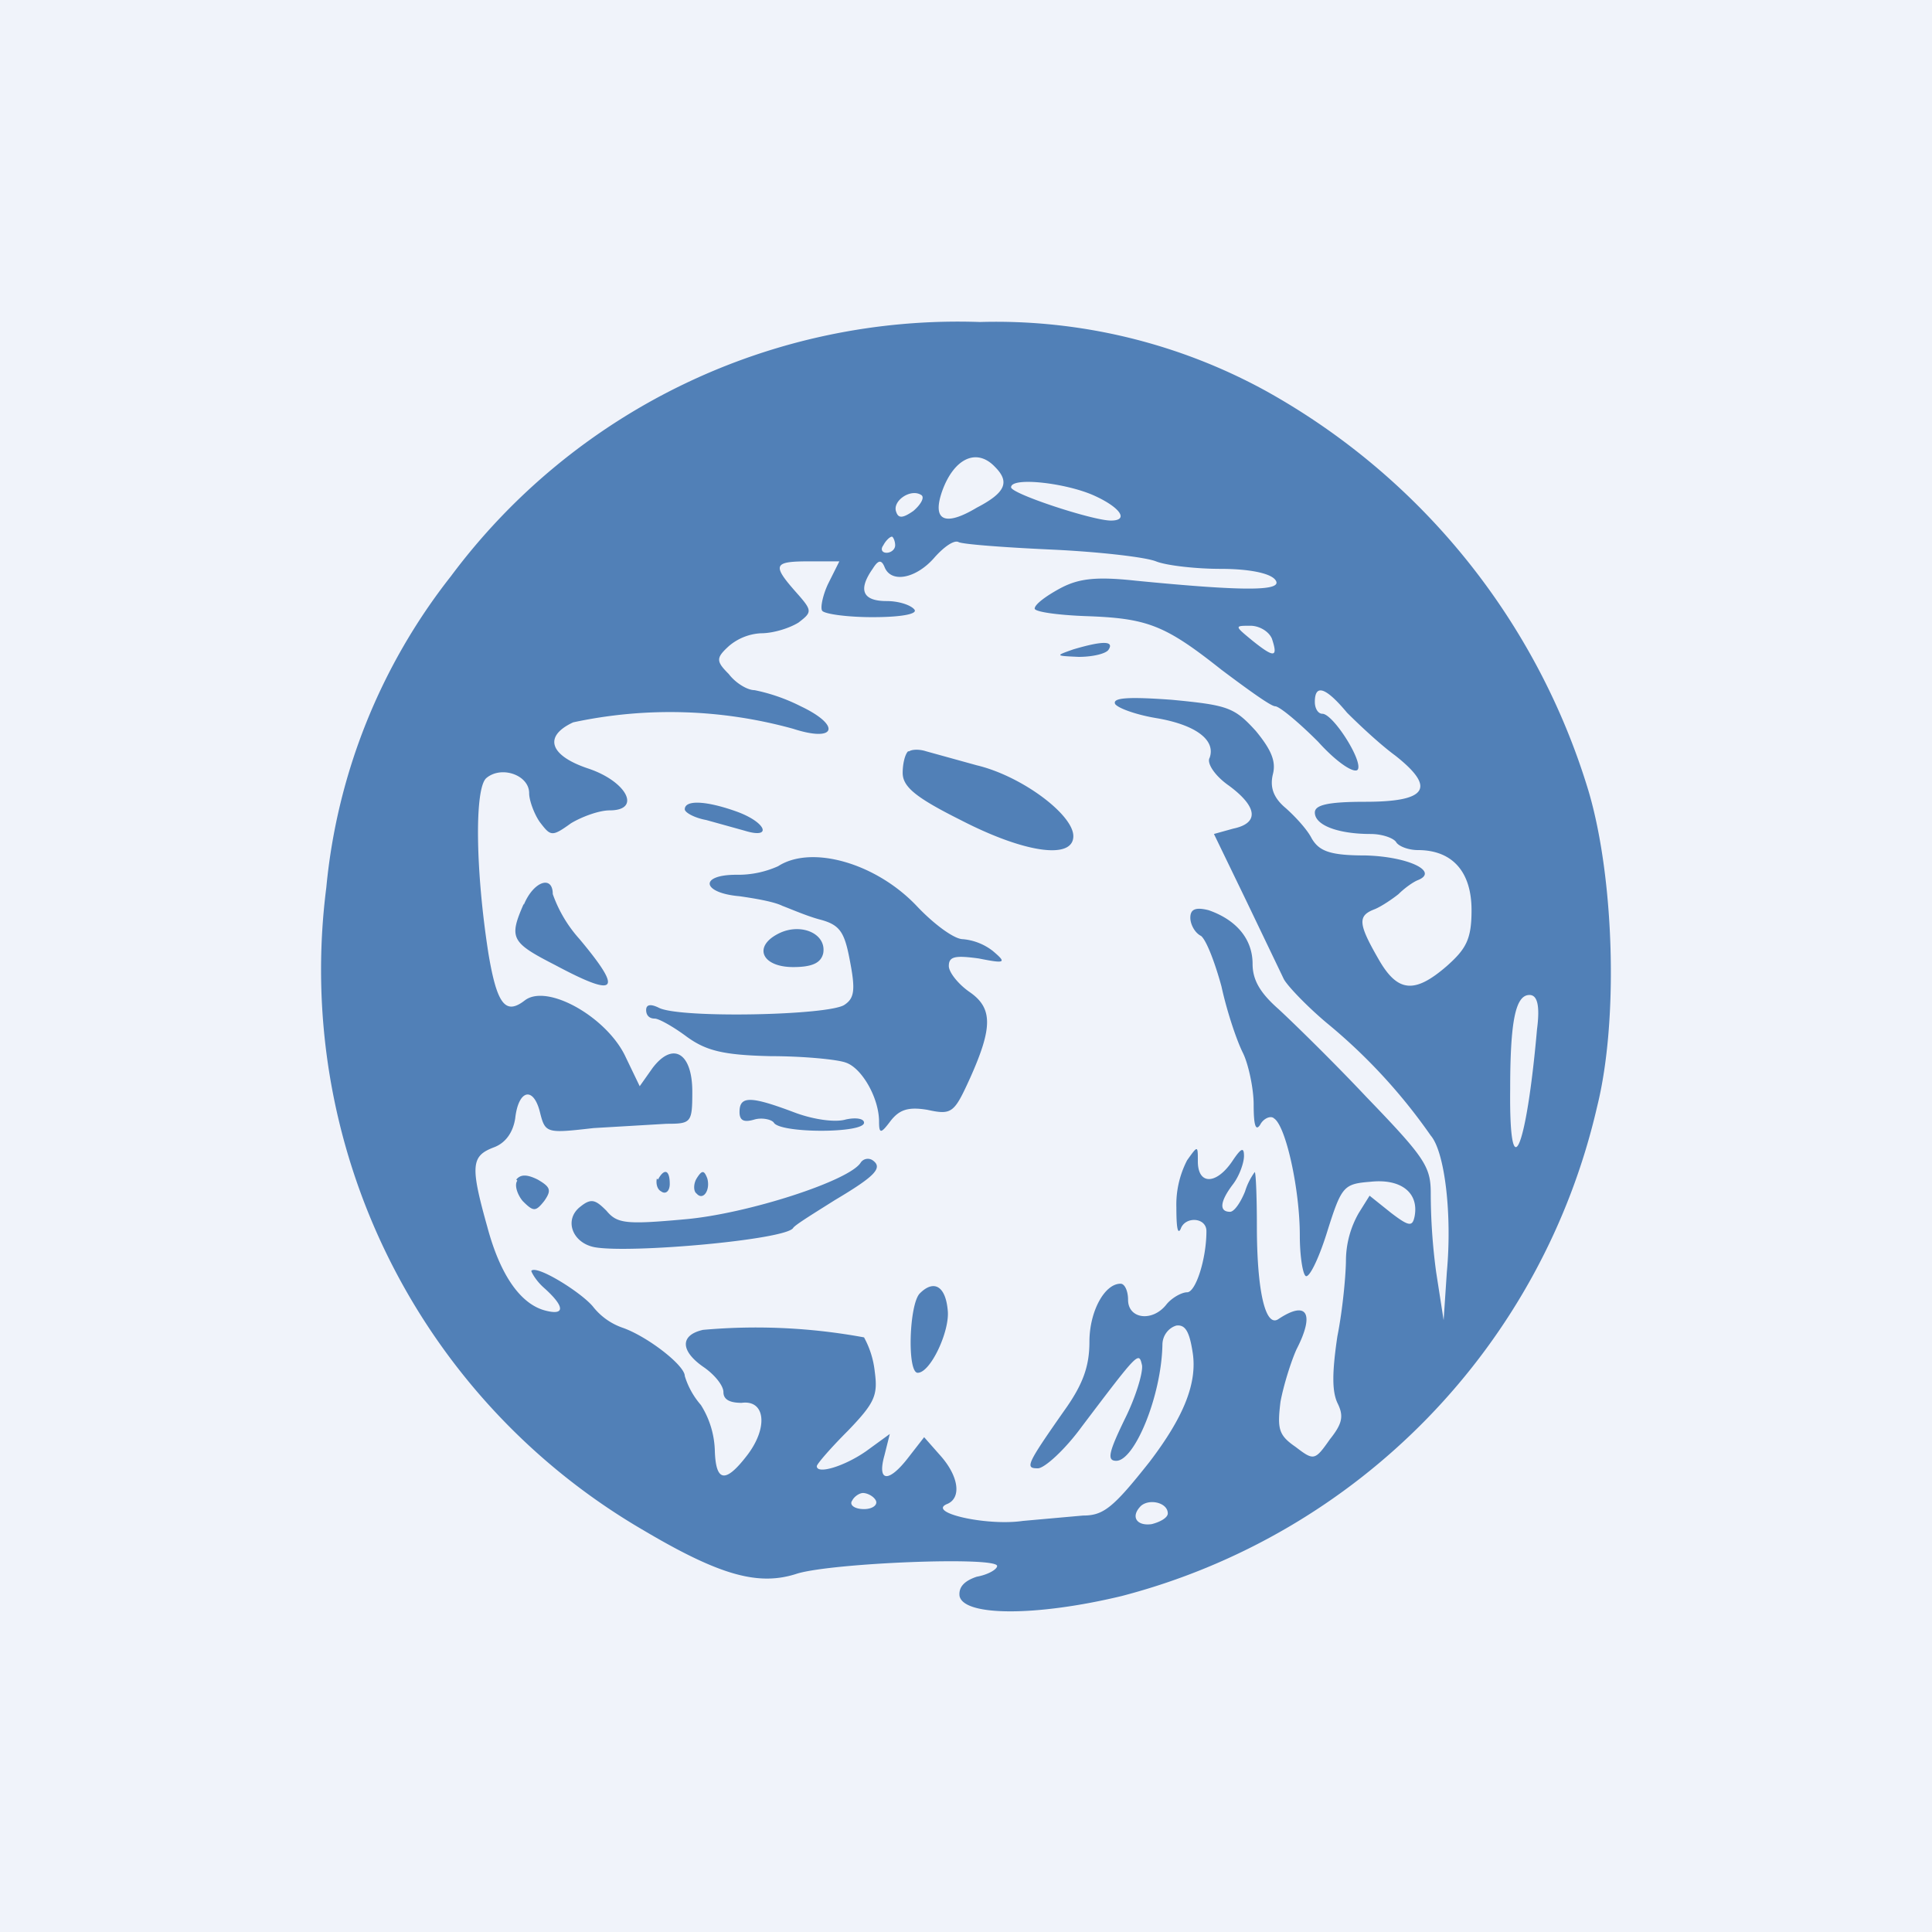 <!-- by TradingView --><svg width="18" height="18" viewBox="0 0 18 18" xmlns="http://www.w3.org/2000/svg"><path fill="#F0F3FA" d="M0 0h18v18H0z"/><path d="M4.2 5.37a5.53 5.53 0 0 0-1.16 2.9A6.04 6.04 0 0 0 6 14.26c.71.42 1.07.52 1.43.4.34-.1 1.86-.16 1.86-.07 0 .03-.08.08-.19.1-.12.04-.17.1-.16.18.04.19.72.19 1.51 0a6.13 6.13 0 0 0 4.43-4.56c.2-.8.16-2.13-.08-2.94a6.37 6.37 0 0 0-3.01-3.73A5.23 5.23 0 0 0 9.13 3 5.89 5.89 0 0 0 4.2 5.37Zm5.07-1.02c.14.14.1.24-.17.38-.3.18-.42.12-.32-.16.11-.3.32-.4.49-.22Zm.93.27c.24.11.32.23.15.23s-.93-.25-.93-.31c0-.1.52-.04.78.08Zm-1.69.14c-.1.07-.14.07-.16.01-.04-.1.13-.22.23-.16.04.02 0 .09-.07.15Zm-.17.32c0 .04-.04.07-.08.07s-.06-.03-.03-.07c.02-.04.06-.08.08-.08.01 0 .03.04.03.08Zm1.45.04c.44.02.88.07.98.11.1.04.38.07.6.07.27 0 .46.04.51.1.09.11-.28.11-1.3.01-.37-.04-.53-.02-.7.07-.13.07-.24.15-.24.19 0 .03.21.06.47.07.58.02.74.08 1.27.5.24.18.46.34.5.34.04 0 .22.15.4.33.18.2.34.3.37.26.05-.08-.23-.52-.33-.52-.04 0-.07-.05-.07-.11 0-.17.1-.14.3.1.1.1.3.29.45.4.38.3.3.43-.28.43-.35 0-.47.03-.47.1 0 .12.22.2.52.2.11 0 .22.04.24.08.03.04.12.07.2.07.32 0 .5.2.5.56 0 .27-.05.36-.23.52-.3.26-.46.25-.64-.07-.19-.33-.19-.4-.03-.46.07-.03.17-.1.22-.14.05-.05.13-.11.18-.13.2-.08-.09-.22-.49-.23-.33 0-.43-.04-.5-.16-.04-.08-.15-.2-.24-.28-.12-.1-.15-.2-.12-.32s-.02-.23-.16-.4c-.2-.22-.26-.24-.78-.29-.41-.03-.56-.02-.53.04.03.04.2.1.38.13.36.06.56.2.5.37-.03.05.05.17.18.26.27.2.28.35.04.4l-.18.05.3.62.35.73c.03.06.21.25.4.41a5.2 5.2 0 0 1 .97 1.05c.13.15.2.73.15 1.27l-.03.45-.07-.45a5.54 5.54 0 0 1-.05-.73c0-.25-.05-.33-.6-.9-.32-.34-.7-.71-.82-.82-.17-.15-.24-.27-.24-.42 0-.23-.15-.41-.41-.5-.12-.03-.17-.01-.17.07 0 .06.04.14.1.17.05.04.13.25.19.47.05.23.14.5.2.62.05.1.1.33.1.48 0 .2.02.25.06.19.03-.06.1-.09.13-.06.11.07.24.66.24 1.09 0 .2.03.38.06.38.04 0 .13-.2.2-.43.13-.41.15-.43.4-.45.28-.03.45.1.41.32-.02.1-.05.1-.22-.03l-.2-.16-.1.16a.9.9 0 0 0-.12.43c0 .14-.03.47-.08.72-.05.34-.05.51 0 .62.06.12.05.19-.07.34-.14.2-.15.2-.32.07-.16-.11-.17-.17-.14-.42.03-.16.1-.38.15-.49.17-.33.1-.46-.17-.28-.12.08-.2-.26-.2-.87 0-.28-.01-.5-.02-.5a.61.61 0 0 0-.09.18c-.04.1-.1.19-.14.19-.1 0-.1-.09.03-.26.06-.08.1-.2.1-.26 0-.09-.03-.07-.11.05-.15.22-.32.22-.32 0 0-.15 0-.15-.1-.01a.9.9 0 0 0-.1.44c0 .17.01.26.04.2.04-.12.24-.11.24.02 0 .26-.1.57-.18.57-.05 0-.14.05-.19.11-.13.17-.36.14-.36-.04 0-.08-.03-.15-.07-.15-.15 0-.29.26-.29.54 0 .23-.06.4-.24.65-.35.5-.36.53-.24.53.06 0 .25-.17.41-.39.53-.7.53-.7.56-.57.01.07-.06.3-.16.5-.15.31-.17.39-.08.39.17 0 .42-.6.43-1.08 0-.09.06-.16.13-.18.08-.01.12.05.15.24.05.29-.08.61-.4 1.03-.34.43-.43.5-.62.5l-.56.05c-.34.05-.91-.08-.7-.16.13-.06.1-.26-.07-.45l-.15-.17-.14.18c-.19.25-.3.24-.23-.01l.05-.2-.22.16c-.2.14-.46.22-.46.14 0-.02.13-.17.29-.33.25-.26.28-.33.25-.55a.85.85 0 0 0-.1-.32 5.55 5.55 0 0 0-1.5-.07c-.22.05-.21.2.01.35.1.07.18.17.18.23 0 .07.06.1.17.1.22-.03.25.23.05.49s-.29.25-.3-.04a.84.84 0 0 0-.13-.43.74.74 0 0 1-.15-.27c0-.1-.35-.37-.58-.45a.6.6 0 0 1-.27-.19c-.1-.13-.53-.4-.58-.34 0 .01.04.09.12.16.19.17.2.26.01.21-.23-.06-.42-.33-.54-.78-.16-.57-.15-.66.06-.74.11-.04.18-.14.2-.27.03-.27.17-.3.23-.06.05.2.06.2.5.15l.68-.04c.23 0 .24-.01.24-.3 0-.36-.18-.47-.37-.22l-.12.17-.13-.27c-.17-.37-.73-.69-.94-.53-.18.14-.26.04-.34-.44-.12-.77-.13-1.53-.02-1.63.14-.12.4-.03.4.14 0 .07.05.2.1.27.1.13.11.14.29.01.1-.06.26-.12.36-.12.3 0 .16-.27-.2-.39s-.42-.3-.14-.43a4.3 4.3 0 0 1 2.05.06c.4.13.45-.03.07-.21a1.7 1.7 0 0 0-.43-.15c-.07 0-.18-.07-.24-.15-.12-.12-.12-.15 0-.26a.5.5 0 0 1 .3-.12c.12 0 .27-.05.35-.1.13-.1.13-.11-.03-.29-.22-.25-.2-.28.13-.28h.28l-.1.2c-.05.1-.08.23-.06.26.02.03.23.06.47.06.27 0 .42-.03.39-.07-.03-.04-.14-.08-.26-.08-.22 0-.27-.1-.13-.3.05-.08.08-.09.11-.02.06.16.3.11.47-.09.09-.1.18-.16.22-.14.03.02.42.05.86.07Zm2.06.83c.06.18.02.18-.18.02-.17-.14-.17-.14-.02-.14.08 0 .17.05.2.12Zm-1.85.1c-.17.06-.17.06.05.07.13 0 .26-.03.28-.07.05-.08-.06-.08-.33 0ZM8.46 7c-.03.03-.05.12-.05.2 0 .13.12.23.54.44.6.31 1.05.37 1.05.15 0-.2-.48-.56-.9-.66L8.63 7c-.06-.02-.13-.02-.16 0Zm-2.08.54c0 .03.09.08.2.1l.36.1c.26.08.2-.08-.08-.18-.28-.1-.48-.11-.48-.02Zm.87.53a.91.91 0 0 1-.39.08c-.35 0-.32.17.03.2.14.02.32.05.4.09.08.03.24.1.36.13.18.05.22.12.27.39.05.26.04.34-.05.4-.13.1-1.53.13-1.73.03-.08-.04-.12-.03-.12.02s.03.08.08.08c.04 0 .18.08.3.17.18.13.34.17.78.18.3 0 .62.03.7.06.15.05.31.33.31.55 0 .12.02.11.11-.01.08-.1.16-.13.34-.1.23.05.25.03.4-.3.21-.47.21-.65-.01-.8-.1-.07-.19-.18-.19-.24 0-.09.06-.1.28-.07.25.05.26.04.13-.07a.53.53 0 0 0-.28-.11c-.08 0-.27-.14-.43-.31-.38-.4-.98-.57-1.29-.37Zm-2.37.35c-.14.32-.12.36.29.57.58.31.64.25.23-.24a1.25 1.25 0 0 1-.25-.42c0-.18-.18-.12-.27.1Zm2.39.27c-.26.12-.18.32.12.32.18 0 .26-.04.28-.13.03-.18-.2-.28-.4-.19Zm7.05.9c-.1 1.14-.26 1.5-.25.56 0-.64.05-.88.18-.88.07 0 .1.09.07.32Zm-7.43.77c0 .08.04.1.14.07.07-.02.16 0 .18.03.06.1.84.1.84 0 0-.04-.08-.05-.17-.03-.1.03-.31 0-.49-.07-.4-.15-.5-.15-.5 0Zm1.13.47c-.1.17-1.06.48-1.64.53-.55.05-.63.04-.73-.08-.1-.1-.14-.12-.24-.04-.16.12-.08.34.13.38.33.06 1.79-.07 1.85-.18.02-.03.2-.14.39-.26.37-.22.45-.3.35-.37a.08.08 0 0 0-.11.02Zm-3.2.17c-.03.04 0 .13.05.19.1.1.12.1.2 0 .07-.1.06-.13-.06-.2-.1-.05-.16-.05-.2 0Zm1.3-.02c-.01.04 0 .1.04.12.04.03.08 0 .08-.07 0-.13-.05-.15-.11-.04Zm.37 0c-.03.05-.03.12 0 .14.06.07.13-.03.1-.14-.03-.08-.05-.08-.1 0Zm2.08 1.07c-.1.1-.12.74-.02.74.12 0 .3-.39.28-.58-.02-.23-.13-.29-.26-.16Zm-.41 1.93c.02.04-.03.08-.11.08-.09 0-.14-.04-.11-.08.02-.04.07-.07.1-.07.04 0 .1.03.12.07Zm2.72.12c0 .04-.07.08-.15.1-.14.02-.2-.07-.1-.17.08-.07.25-.03.25.07Z" fill="#5180B7"/></svg>